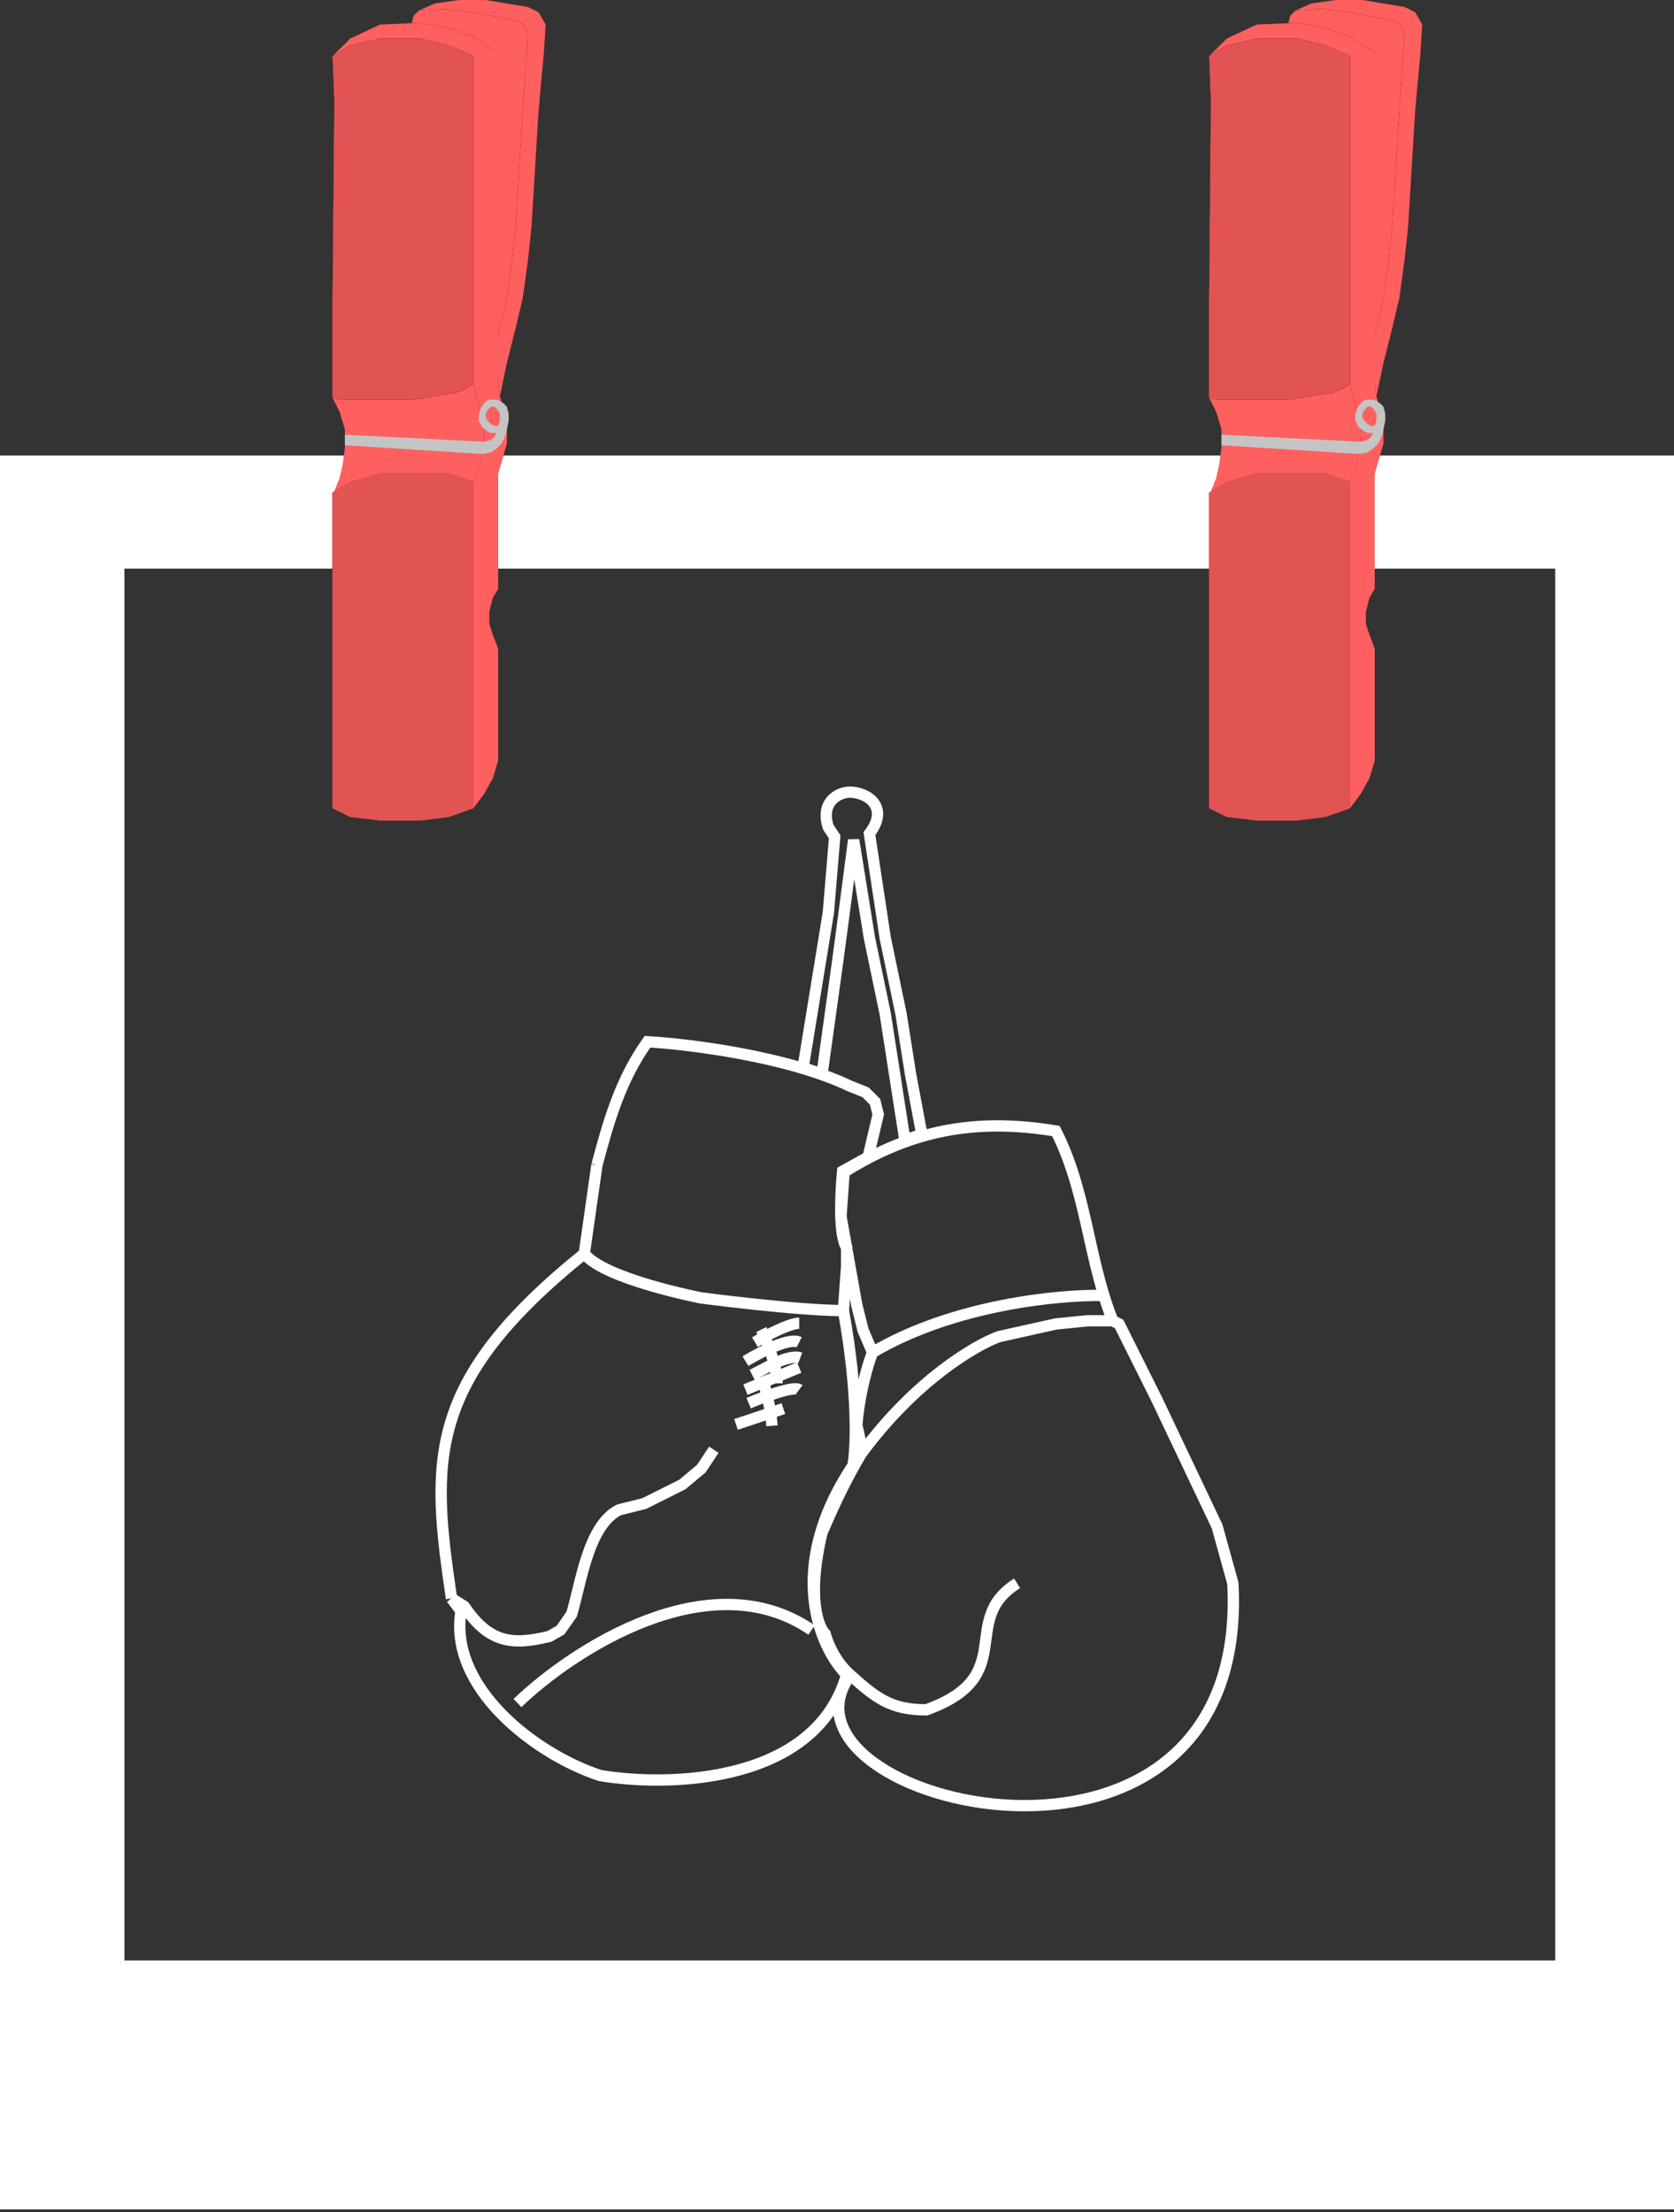 <svg width="296" height="391" viewBox="0 0 296 391" fill="none" xmlns="http://www.w3.org/2000/svg">
<rect x="0" y="0" width="296" height="391" fill="#333333" stroke="none"/>
<g id="boxing">
<path id="Remas" fill-rule="evenodd" clip-rule="evenodd" d="M0 390.5V80.5H296V390.5H0ZM22 346.5V100.5H275V346.5H22Z" fill="white"/>
<g id="boxGlovesGroup">
<path id="leftglove" d="M103.313 221.575C104.186 215.462 105.548 205.922 105.548 205.922M103.313 221.575C106.827 226.093 123.991 229.401 123.991 229.401C123.991 229.401 140.954 231.637 149.141 231.637M103.313 221.575C75.282 244.151 76.204 258.112 79.84 282.508M103.313 221.575L105.548 205.922M105.548 205.922C107.626 198.128 109.725 190.795 114.49 184.12C121.832 184.545 139.265 186.704 150.258 191.947L153.053 193.065L154.729 194.742L155.288 196.978L153.5 204.5L149 207C148.633 210.638 148.259 218.422 149.699 220.457V223.811L149.141 231.637M79.84 282.508L82.076 283.905C86.362 290.201 90.302 290.932 97.165 289.216L99.117 288.098L101.077 285.303C102.768 279.665 104.007 269.583 109.46 266.855L113.931 265.737L120.638 262.383L123.991 259.588L126.227 256.234M79.84 282.508L81.517 284.744C79.252 298.337 94.808 310.119 106.107 313.813C118.371 315.875 144.259 315.2 149.699 296C145.011 291.267 138.671 277.245 150.817 259.029C151.376 256.111 151.823 246.547 149.141 231.637M130.139 251.762L138.522 248.967M131.815 245.613L137.332 243.341M141.316 241.699L137.332 243.341M131.815 240.581C132.208 240.34 132.675 240.065 133.19 239.779C134.046 239.302 135.035 238.791 136.034 238.343M141.316 237.227C140.298 236.718 138.146 237.392 136.034 238.343M133.492 237.227C133.946 236.955 134.538 236.615 135.199 236.259M141.316 233.873C139.964 233.873 137.248 235.152 135.199 236.259M134.61 234.991C134.781 235.333 134.983 235.764 135.199 236.259M137.404 244.495C137.404 244.127 137.378 243.74 137.332 243.341M137.332 243.341C137.243 242.59 137.081 241.795 136.873 241M136.034 238.343C135.756 237.581 135.467 236.871 135.199 236.259M136.034 238.343C136.342 239.187 136.636 240.094 136.873 241M91.5 301C101.333 291.565 125.5 275.776 143.5 288.098M133 243L136.873 241M136.873 241C137.915 240.473 140.3 239.535 141.5 240M132.374 248C134.96 246.908 140.369 244.903 141.316 245.613M134.61 243.341C135.116 244.56 136.202 248 136.5 252" stroke="white" stroke-width="2"/>
<path id="rightglove" d="M196.763 233.443L197.881 234.002L204.587 247.419L215.206 269.779L218 279.842C221.189 340.447 133.908 318.528 150.376 296.053M196.763 233.443H192.292L186.703 234.002L176.643 236.238C172.508 237.729 161.847 243.953 152.291 256.922M196.763 233.443C196.173 231.969 195.659 230.476 195.197 228.971M150.376 296.053C154.873 300.101 157.521 302.203 163.789 302.203C180.405 296.227 169.346 286.418 179.846 279.842M150.376 296.053C147.694 293.769 146.278 290.257 145.905 288.786C144.601 287.482 142.664 282.078 145.346 270.898C147.47 265.94 149.694 261.232 152.291 256.922M152.291 256.922C152.558 256.475 151.871 253.382 151.494 251.891C152.008 245.87 153.571 240.81 154.288 239.033M195.197 228.971C194.149 225.554 193.37 222.071 192.59 218.585C191.173 212.246 189.753 205.895 186.703 199.902C172.664 197.572 161.136 199.673 149.259 207.169L148.7 214.996L151.494 230.648L152.612 235.12L154.288 239.033M195.197 228.971C187.542 228.785 168.642 230.536 154.288 239.033" stroke="white" stroke-width="2"/>
</g>
<path id="hanger" d="M146.471 161.319L142 188.711L145.353 189.829L148.148 169.704L149.265 161.319L150.942 148.461L153.736 165.791L156.531 179.207L160 201.5L163 200.5L161.002 189.829L159.325 179.207L156.531 165.791L153.736 147.343C157.244 142.728 153.573 140.131 150.383 140C148.04 139.994 145.023 141.938 146.471 146.225L147.589 147.902L146.471 161.319Z" stroke="white" stroke-width="2"/>
<g id="segtukas2">
<g id="Vector 1">
<path fill-rule="evenodd" clip-rule="evenodd" d="M88.075 59.487L89.631 52.671L90.565 45.855L91.188 39.968L91.81 29.744L92.433 19.519L93.367 5.887L92.433 4.095L90.254 3.408L86.829 2.788L83.405 2.169L81.226 1.859L78.735 1.549L74.066 1.859L73.132 2.788L72.82 4.095L74.377 4.028L79.358 4.957L83.716 6.506L88.075 9.295V59.487Z" fill="#821010"/>
<path fill-rule="evenodd" clip-rule="evenodd" d="M88.075 59.487L89.631 52.671L90.565 45.855L91.188 39.968L91.81 29.744L92.433 19.519L93.367 5.887L92.433 4.095L90.254 3.408L86.829 2.788L83.405 2.169L81.226 1.859L78.735 1.549L74.066 1.859L73.132 2.788L72.82 4.095L74.377 4.028L79.358 4.957L83.716 6.506L88.075 9.295V59.487Z" fill="#FE6060"/>
<path d="M79.358 83.654L83.716 85.203L84.962 81.795L85.584 77.147V75.908L85.335 74.669L84.767 72.035L84.339 70.331L83.716 67.853L82.16 68.782L80.603 69.402L78.424 69.712L76.867 70.021L74.999 70.331L72.82 70.641H67.839H64.104H61.613H60.368L58.811 70.331L60.057 72.81L60.99 75.908V79.006L60.679 81.795L60.057 84.583L59.123 86.876L61.924 85.203L67.217 83.654H74.377H79.358Z" fill="#821010"/>
<path d="M79.358 83.654L83.716 85.203L84.962 81.795L85.584 77.147V75.908L85.335 74.669L84.767 72.035L84.339 70.331L83.716 67.853L82.16 68.782L80.603 69.402L78.424 69.712L76.867 70.021L74.999 70.331L72.82 70.641H67.839H64.104H61.613H60.368L58.811 70.331L60.057 72.81L60.99 75.908V79.006L60.679 81.795L60.057 84.583L59.123 86.876L61.924 85.203L67.217 83.654H74.377H79.358Z" fill="#FE6060"/>
<path d="M58.811 142.831L61.924 144.38L67.217 145H74.377L79.358 144.38L83.716 142.831V114.637V85.203L79.358 83.654H74.377H67.217L61.924 85.203L59.123 86.876L58.811 87.062V142.831Z" fill="#821010"/>
<path d="M58.811 142.831L61.924 144.38L67.217 145H74.377L79.358 144.38L83.716 142.831V114.637V85.203L79.358 83.654H74.377H67.217L61.924 85.203L59.123 86.876L58.811 87.062V142.831Z" fill="#FE6060"/>
<path d="M58.811 52.671V70.331L60.368 70.641H61.613H64.104H67.839H72.82L74.999 70.331L76.867 70.021L78.424 69.712L80.603 69.402L82.16 68.782L83.716 67.853V9.915L79.358 8.056L74.377 6.816H67.217L61.924 8.056L58.811 9.915L59.123 17.97L58.811 52.671Z" fill="#821010"/>
<path d="M58.811 52.671V70.331L60.368 70.641H61.613H64.104H67.839H72.82L74.999 70.331L76.867 70.021L78.424 69.712L80.603 69.402L82.16 68.782L83.716 67.853V9.915L79.358 8.056L74.377 6.816H67.217L61.924 8.056L58.811 9.915L59.123 17.97L58.811 52.671Z" fill="#FE6060"/>
<path d="M58.811 142.831L61.924 144.38L67.217 145H74.377L79.358 144.38L83.716 142.831V114.637V85.203L79.358 83.654H74.377H67.217L61.924 85.203L59.123 86.876L58.811 87.062V142.831Z" fill="#821010"/>
<path d="M58.811 142.831L61.924 144.38L67.217 145H74.377L79.358 144.38L83.716 142.831V114.637V85.203L79.358 83.654H74.377H67.217L61.924 85.203L59.123 86.876L58.811 87.062V142.831Z" fill="#FE6060"/>
<path d="M58.811 52.671V70.331L60.368 70.641H61.613H64.104H67.839H72.82L74.999 70.331L76.867 70.021L78.424 69.712L80.603 69.402L82.16 68.782L83.716 67.853V9.915L79.358 8.056L74.377 6.816H67.217L61.924 8.056L58.811 9.915L59.123 17.97L58.811 52.671Z" fill="#821010"/>
<path d="M58.811 52.671V70.331L60.368 70.641H61.613H64.104H67.839H72.82L74.999 70.331L76.867 70.021L78.424 69.712L80.603 69.402L82.16 68.782L83.716 67.853V9.915L79.358 8.056L74.377 6.816H67.217L61.924 8.056L58.811 9.915L59.123 17.97L58.811 52.671Z" fill="#FE6060"/>
<path d="M58.811 52.671V70.331L60.368 70.641H61.613H64.104H67.839H72.82L74.999 70.331L76.867 70.021L78.424 69.712L80.603 69.402L82.16 68.782L83.716 67.853V9.915L79.358 8.056L74.377 6.816H67.217L61.924 8.056L58.811 9.915L59.123 17.97L58.811 52.671Z" fill="#821010"/>
<path d="M58.811 52.671V70.331L60.368 70.641H61.613H64.104H67.839H72.82L74.999 70.331L76.867 70.021L78.424 69.712L80.603 69.402L82.16 68.782L83.716 67.853V9.915L79.358 8.056L74.377 6.816H67.217L61.924 8.056L58.811 9.915L59.123 17.97L58.811 52.671Z" fill="#FE6060"/>
</g>
<g id="Vector 5">
<path d="M91.188 57.938L89.631 64.135L88.386 70.021L88.075 67.853V62.586V59.487L89.631 52.671L90.565 45.855L91.188 39.968L91.81 29.744L92.433 19.519L93.367 5.887L92.433 4.095L90.254 3.408L86.829 2.788L83.405 2.169L81.226 1.859L78.735 1.549L74.066 1.859L76.867 0.62L81.226 0H85.895L89.631 0.62L93.367 1.239L95.235 2.169L96.48 4.338L96.169 9.295L95.235 19.519L94.612 29.744L93.99 39.968L93.367 45.855L92.433 52.671L91.188 57.938Z" fill="#821010"/>
<path d="M91.188 57.938L89.631 64.135L88.386 70.021L88.075 67.853V62.586V59.487L89.631 52.671L90.565 45.855L91.188 39.968L91.81 29.744L92.433 19.519L93.367 5.887L92.433 4.095L90.254 3.408L86.829 2.788L83.405 2.169L81.226 1.859L78.735 1.549L74.066 1.859L76.867 0.62L81.226 0H85.895L89.631 0.62L93.367 1.239L95.235 2.169L96.48 4.338L96.169 9.295L95.235 19.519L94.612 29.744L93.99 39.968L93.367 45.855L92.433 52.671L91.188 57.938Z" fill="#FE6060"/>
</g>
<g id="Vector 4">
<path d="M83.716 114.637V142.831L85.584 140.353L87.141 137.564L88.075 134.466V131.677V127.65V122.692V118.355V114.637L87.141 112.158L86.518 110.299V109.06V108.13L86.829 106.891L87.141 105.652L88.075 104.103V100.075V93.258V88.301V83.654L89.631 78.387V75.908V74.979L89.008 72.19L88.386 70.021L88.075 67.853V62.586V59.487V9.295L83.716 6.506L79.358 4.957L74.377 4.028L72.82 4.095L67.217 4.338L61.924 6.816L58.811 9.915L61.924 8.056L67.217 6.816H74.377L79.358 8.056L83.716 9.915V67.853L84.339 70.331L84.767 72.035L85.335 74.669L85.584 75.908V77.147L84.961 81.795L83.716 85.203V114.637Z" fill="#821010"/>
<path d="M83.716 114.637V142.831L85.584 140.353L87.141 137.564L88.075 134.466V131.677V127.65V122.692V118.355V114.637L87.141 112.158L86.518 110.299V109.06V108.13L86.829 106.891L87.141 105.652L88.075 104.103V100.075V93.258V88.301V83.654L89.631 78.387V75.908V74.979L89.008 72.19L88.386 70.021L88.075 67.853V62.586V59.487V9.295L83.716 6.506L79.358 4.957L74.377 4.028L72.82 4.095L67.217 4.338L61.924 6.816L58.811 9.915L61.924 8.056L67.217 6.816H74.377L79.358 8.056L83.716 9.915V67.853L84.339 70.331L84.767 72.035L85.335 74.669L85.584 75.908V77.147L84.961 81.795L83.716 85.203V114.637Z" fill="#FE6060"/>
</g>
<g id="Vector 3">
<path d="M58.811 52.671V70.331L60.368 70.641H61.613H64.104H67.839H72.82L74.999 70.331L76.867 70.021L78.424 69.712L80.603 69.402L82.16 68.782L83.716 67.853V9.915L79.358 8.056L74.377 6.816H67.217L61.924 8.056L58.811 9.915L59.123 17.97L58.811 52.671Z" fill="#821010"/>
<path d="M58.811 52.671V70.331L60.368 70.641H61.613H64.104H67.839H72.82L74.999 70.331L76.867 70.021L78.424 69.712L80.603 69.402L82.16 68.782L83.716 67.853V9.915L79.358 8.056L74.377 6.816H67.217L61.924 8.056L58.811 9.915L59.123 17.97L58.811 52.671Z" fill="#E25353"/>
<path d="M58.811 52.671V70.331L60.368 70.641H61.613H64.104H67.839H72.82L74.999 70.331L76.867 70.021L78.424 69.712L80.603 69.402L82.16 68.782L83.716 67.853V9.915L79.358 8.056L74.377 6.816H67.217L61.924 8.056L58.811 9.915L59.123 17.97L58.811 52.671Z" fill="#821010"/>
<path d="M58.811 52.671V70.331L60.368 70.641H61.613H64.104H67.839H72.82L74.999 70.331L76.867 70.021L78.424 69.712L80.603 69.402L82.16 68.782L83.716 67.853V9.915L79.358 8.056L74.377 6.816H67.217L61.924 8.056L58.811 9.915L59.123 17.97L58.811 52.671Z" fill="#E25353"/>
<path d="M58.811 52.671V70.331L60.368 70.641H61.613H64.104H67.839H72.82L74.999 70.331L76.867 70.021L78.424 69.712L80.603 69.402L82.16 68.782L83.716 67.853V9.915L79.358 8.056L74.377 6.816H67.217L61.924 8.056L58.811 9.915L59.123 17.97L58.811 52.671Z" fill="#821010"/>
<path d="M58.811 52.671V70.331L60.368 70.641H61.613H64.104H67.839H72.82L74.999 70.331L76.867 70.021L78.424 69.712L80.603 69.402L82.16 68.782L83.716 67.853V9.915L79.358 8.056L74.377 6.816H67.217L61.924 8.056L58.811 9.915L59.123 17.97L58.811 52.671Z" fill="#E25353"/>
</g>
<path id="Vector 2" d="M58.811 142.831L61.924 144.38L67.217 145H74.377L79.358 144.38L83.716 142.831V114.637V85.203L79.358 83.654H74.377H67.217L61.924 85.203L59.123 86.876L58.811 87.062V142.831Z" fill="#E25353"/>
<path id="metalthing" fill-rule="evenodd" clip-rule="evenodd" d="M85.584 78.077L60.99 76.838V77.457V78.697L73.202 79.471L85.414 80.246L86.829 79.936L87.763 79.316L88.697 78.387L89.32 77.147L89.527 76.321L89.631 75.908L89.942 74.359V73.12L89.631 71.88L89.008 71.261L88.487 70.969L87.899 70.641H87.141H86.518L85.895 70.951L85.414 71.57L84.962 72.19L84.767 72.965L84.65 73.43V74.359L84.962 74.979L85.335 75.598L86.207 76.218L86.829 76.528H87.763L87.452 77.147L86.829 77.767L85.584 78.077ZM88.075 72.5L88.386 73.12V74.359L88.075 75.288H87.452L86.829 74.979L86.207 74.359L85.895 73.739V73.12L86.207 72.5L86.829 71.88H87.452L88.075 72.5Z" fill="#C4C4C4"/>
</g>
<g id="segtukas2_2">
<g id="Vector 1_2">
<path fill-rule="evenodd" clip-rule="evenodd" d="M243.075 59.487L244.631 52.671L245.565 45.855L246.188 39.968L246.81 29.744L247.433 19.519L248.367 5.887L247.433 4.095L245.254 3.408L241.829 2.788L238.405 2.169L236.226 1.859L233.735 1.549L229.066 1.859L228.132 2.788L227.82 4.095L229.377 4.028L234.358 4.957L238.716 6.506L243.075 9.295V59.487Z" fill="#821010"/>
<path fill-rule="evenodd" clip-rule="evenodd" d="M243.075 59.487L244.631 52.671L245.565 45.855L246.188 39.968L246.81 29.744L247.433 19.519L248.367 5.887L247.433 4.095L245.254 3.408L241.829 2.788L238.405 2.169L236.226 1.859L233.735 1.549L229.066 1.859L228.132 2.788L227.82 4.095L229.377 4.028L234.358 4.957L238.716 6.506L243.075 9.295V59.487Z" fill="#FE6060"/>
<path d="M234.358 83.654L238.716 85.203L239.961 81.795L240.584 77.147V75.908L240.335 74.669L239.767 72.035L239.339 70.331L238.716 67.853L237.16 68.782L235.603 69.402L233.424 69.712L231.867 70.021L230 70.331L227.82 70.641H222.839H219.104H216.613H215.368L213.811 70.331L215.057 72.81L215.99 75.908V79.006L215.679 81.795L215.057 84.583L214.123 86.876L216.924 85.203L222.217 83.654H229.377H234.358Z" fill="#821010"/>
<path d="M234.358 83.654L238.716 85.203L239.961 81.795L240.584 77.147V75.908L240.335 74.669L239.767 72.035L239.339 70.331L238.716 67.853L237.16 68.782L235.603 69.402L233.424 69.712L231.867 70.021L230 70.331L227.82 70.641H222.839H219.104H216.613H215.368L213.811 70.331L215.057 72.81L215.99 75.908V79.006L215.679 81.795L215.057 84.583L214.123 86.876L216.924 85.203L222.217 83.654H229.377H234.358Z" fill="#FE6060"/>
<path d="M213.811 142.831L216.924 144.38L222.217 145H229.377L234.358 144.38L238.716 142.831V114.637V85.203L234.358 83.654H229.377H222.217L216.924 85.203L214.123 86.876L213.811 87.062V142.831Z" fill="#821010"/>
<path d="M213.811 142.831L216.924 144.38L222.217 145H229.377L234.358 144.38L238.716 142.831V114.637V85.203L234.358 83.654H229.377H222.217L216.924 85.203L214.123 86.876L213.811 87.062V142.831Z" fill="#FE6060"/>
<path d="M213.811 52.671V70.331L215.368 70.641H216.613H219.104H222.839H227.82L230 70.331L231.867 70.021L233.424 69.712L235.603 69.402L237.16 68.782L238.716 67.853V9.915L234.358 8.056L229.377 6.816H222.217L216.924 8.056L213.811 9.915L214.123 17.97L213.811 52.671Z" fill="#821010"/>
<path d="M213.811 52.671V70.331L215.368 70.641H216.613H219.104H222.839H227.82L230 70.331L231.867 70.021L233.424 69.712L235.603 69.402L237.16 68.782L238.716 67.853V9.915L234.358 8.056L229.377 6.816H222.217L216.924 8.056L213.811 9.915L214.123 17.97L213.811 52.671Z" fill="#FE6060"/>
<path d="M213.811 142.831L216.924 144.38L222.217 145H229.377L234.358 144.38L238.716 142.831V114.637V85.203L234.358 83.654H229.377H222.217L216.924 85.203L214.123 86.876L213.811 87.062V142.831Z" fill="#821010"/>
<path d="M213.811 142.831L216.924 144.38L222.217 145H229.377L234.358 144.38L238.716 142.831V114.637V85.203L234.358 83.654H229.377H222.217L216.924 85.203L214.123 86.876L213.811 87.062V142.831Z" fill="#FE6060"/>
<path d="M213.811 52.671V70.331L215.368 70.641H216.613H219.104H222.839H227.82L230 70.331L231.867 70.021L233.424 69.712L235.603 69.402L237.16 68.782L238.716 67.853V9.915L234.358 8.056L229.377 6.816H222.217L216.924 8.056L213.811 9.915L214.123 17.97L213.811 52.671Z" fill="#821010"/>
<path d="M213.811 52.671V70.331L215.368 70.641H216.613H219.104H222.839H227.82L230 70.331L231.867 70.021L233.424 69.712L235.603 69.402L237.16 68.782L238.716 67.853V9.915L234.358 8.056L229.377 6.816H222.217L216.924 8.056L213.811 9.915L214.123 17.97L213.811 52.671Z" fill="#FE6060"/>
<path d="M213.811 52.671V70.331L215.368 70.641H216.613H219.104H222.839H227.82L230 70.331L231.867 70.021L233.424 69.712L235.603 69.402L237.16 68.782L238.716 67.853V9.915L234.358 8.056L229.377 6.816H222.217L216.924 8.056L213.811 9.915L214.123 17.97L213.811 52.671Z" fill="#821010"/>
<path d="M213.811 52.671V70.331L215.368 70.641H216.613H219.104H222.839H227.82L230 70.331L231.867 70.021L233.424 69.712L235.603 69.402L237.16 68.782L238.716 67.853V9.915L234.358 8.056L229.377 6.816H222.217L216.924 8.056L213.811 9.915L214.123 17.97L213.811 52.671Z" fill="#FE6060"/>
</g>
<g id="Vector 5_2">
<path d="M246.188 57.938L244.631 64.135L243.386 70.021L243.075 67.853V62.586V59.487L244.631 52.671L245.565 45.855L246.188 39.968L246.81 29.744L247.433 19.519L248.367 5.887L247.433 4.095L245.254 3.408L241.829 2.788L238.405 2.169L236.226 1.859L233.735 1.549L229.066 1.859L231.867 0.62L236.226 0H240.895L244.631 0.62L248.367 1.239L250.235 2.169L251.48 4.338L251.169 9.295L250.235 19.519L249.612 29.744L248.989 39.968L248.367 45.855L247.433 52.671L246.188 57.938Z" fill="#821010"/>
<path d="M246.188 57.938L244.631 64.135L243.386 70.021L243.075 67.853V62.586V59.487L244.631 52.671L245.565 45.855L246.188 39.968L246.81 29.744L247.433 19.519L248.367 5.887L247.433 4.095L245.254 3.408L241.829 2.788L238.405 2.169L236.226 1.859L233.735 1.549L229.066 1.859L231.867 0.62L236.226 0H240.895L244.631 0.62L248.367 1.239L250.235 2.169L251.48 4.338L251.169 9.295L250.235 19.519L249.612 29.744L248.989 39.968L248.367 45.855L247.433 52.671L246.188 57.938Z" fill="#FE6060"/>
</g>
<g id="Vector 4_2">
<path d="M238.716 114.637V142.831L240.584 140.353L242.141 137.564L243.075 134.466V131.677V127.65V122.692V118.355V114.637L242.141 112.158L241.518 110.299V109.06V108.13L241.829 106.891L242.141 105.652L243.075 104.103V100.075V93.258V88.301V83.654L244.631 78.387V75.908V74.979L244.008 72.19L243.386 70.021L243.075 67.853V62.586V59.487V9.295L238.716 6.506L234.358 4.957L229.377 4.028L227.82 4.095L222.217 4.338L216.924 6.816L213.811 9.915L216.924 8.056L222.217 6.816H229.377L234.358 8.056L238.716 9.915V67.853L239.339 70.331L239.767 72.035L240.335 74.669L240.584 75.908V77.147L239.961 81.795L238.716 85.203V114.637Z" fill="#821010"/>
<path d="M238.716 114.637V142.831L240.584 140.353L242.141 137.564L243.075 134.466V131.677V127.65V122.692V118.355V114.637L242.141 112.158L241.518 110.299V109.06V108.13L241.829 106.891L242.141 105.652L243.075 104.103V100.075V93.258V88.301V83.654L244.631 78.387V75.908V74.979L244.008 72.19L243.386 70.021L243.075 67.853V62.586V59.487V9.295L238.716 6.506L234.358 4.957L229.377 4.028L227.82 4.095L222.217 4.338L216.924 6.816L213.811 9.915L216.924 8.056L222.217 6.816H229.377L234.358 8.056L238.716 9.915V67.853L239.339 70.331L239.767 72.035L240.335 74.669L240.584 75.908V77.147L239.961 81.795L238.716 85.203V114.637Z" fill="#FE6060"/>
</g>
<g id="Vector 3_2">
<path d="M213.811 52.671V70.331L215.368 70.641H216.613H219.104H222.839H227.82L229.999 70.331L231.867 70.021L233.424 69.712L235.603 69.402L237.16 68.782L238.716 67.853V9.915L234.358 8.056L229.377 6.816H222.217L216.924 8.056L213.811 9.915L214.123 17.97L213.811 52.671Z" fill="#821010"/>
<path d="M213.811 52.671V70.331L215.368 70.641H216.613H219.104H222.839H227.82L229.999 70.331L231.867 70.021L233.424 69.712L235.603 69.402L237.16 68.782L238.716 67.853V9.915L234.358 8.056L229.377 6.816H222.217L216.924 8.056L213.811 9.915L214.123 17.97L213.811 52.671Z" fill="#E25353"/>
<path d="M213.811 52.671V70.331L215.368 70.641H216.613H219.104H222.839H227.82L229.999 70.331L231.867 70.021L233.424 69.712L235.603 69.402L237.16 68.782L238.716 67.853V9.915L234.358 8.056L229.377 6.816H222.217L216.924 8.056L213.811 9.915L214.123 17.97L213.811 52.671Z" fill="#821010"/>
<path d="M213.811 52.671V70.331L215.368 70.641H216.613H219.104H222.839H227.82L229.999 70.331L231.867 70.021L233.424 69.712L235.603 69.402L237.16 68.782L238.716 67.853V9.915L234.358 8.056L229.377 6.816H222.217L216.924 8.056L213.811 9.915L214.123 17.97L213.811 52.671Z" fill="#E25353"/>
<path d="M213.811 52.671V70.331L215.368 70.641H216.613H219.104H222.839H227.82L229.999 70.331L231.867 70.021L233.424 69.712L235.603 69.402L237.16 68.782L238.716 67.853V9.915L234.358 8.056L229.377 6.816H222.217L216.924 8.056L213.811 9.915L214.123 17.97L213.811 52.671Z" fill="#821010"/>
<path d="M213.811 52.671V70.331L215.368 70.641H216.613H219.104H222.839H227.82L229.999 70.331L231.867 70.021L233.424 69.712L235.603 69.402L237.16 68.782L238.716 67.853V9.915L234.358 8.056L229.377 6.816H222.217L216.924 8.056L213.811 9.915L214.123 17.97L213.811 52.671Z" fill="#E25353"/>
</g>
<path id="Vector 2_2" d="M213.811 142.831L216.924 144.38L222.217 145H229.377L234.358 144.38L238.716 142.831V114.637V85.203L234.358 83.654H229.377H222.217L216.924 85.203L214.123 86.876L213.811 87.062V142.831Z" fill="#E25353"/>
<path id="metalthing_2" fill-rule="evenodd" clip-rule="evenodd" d="M240.584 78.077L215.99 76.838V77.457V78.697L228.202 79.471L240.414 80.246L241.829 79.936L242.763 79.316L243.697 78.387L244.32 77.147L244.527 76.321L244.631 75.908L244.942 74.359V73.12L244.631 71.88L244.009 71.261L243.487 70.969L242.899 70.641H242.141H241.518L240.895 70.951L240.414 71.57L239.961 72.19L239.767 72.965L239.65 73.43V74.359L239.961 74.979L240.335 75.598L241.207 76.218L241.829 76.528H242.763L242.452 77.147L241.829 77.767L240.584 78.077ZM243.075 72.5L243.386 73.12V74.359L243.075 75.288H242.452L241.829 74.979L241.207 74.359L240.895 73.739V73.12L241.207 72.5L241.829 71.88H242.452L243.075 72.5Z" fill="#C4C4C4"/>
</g>
</g>
</svg>
